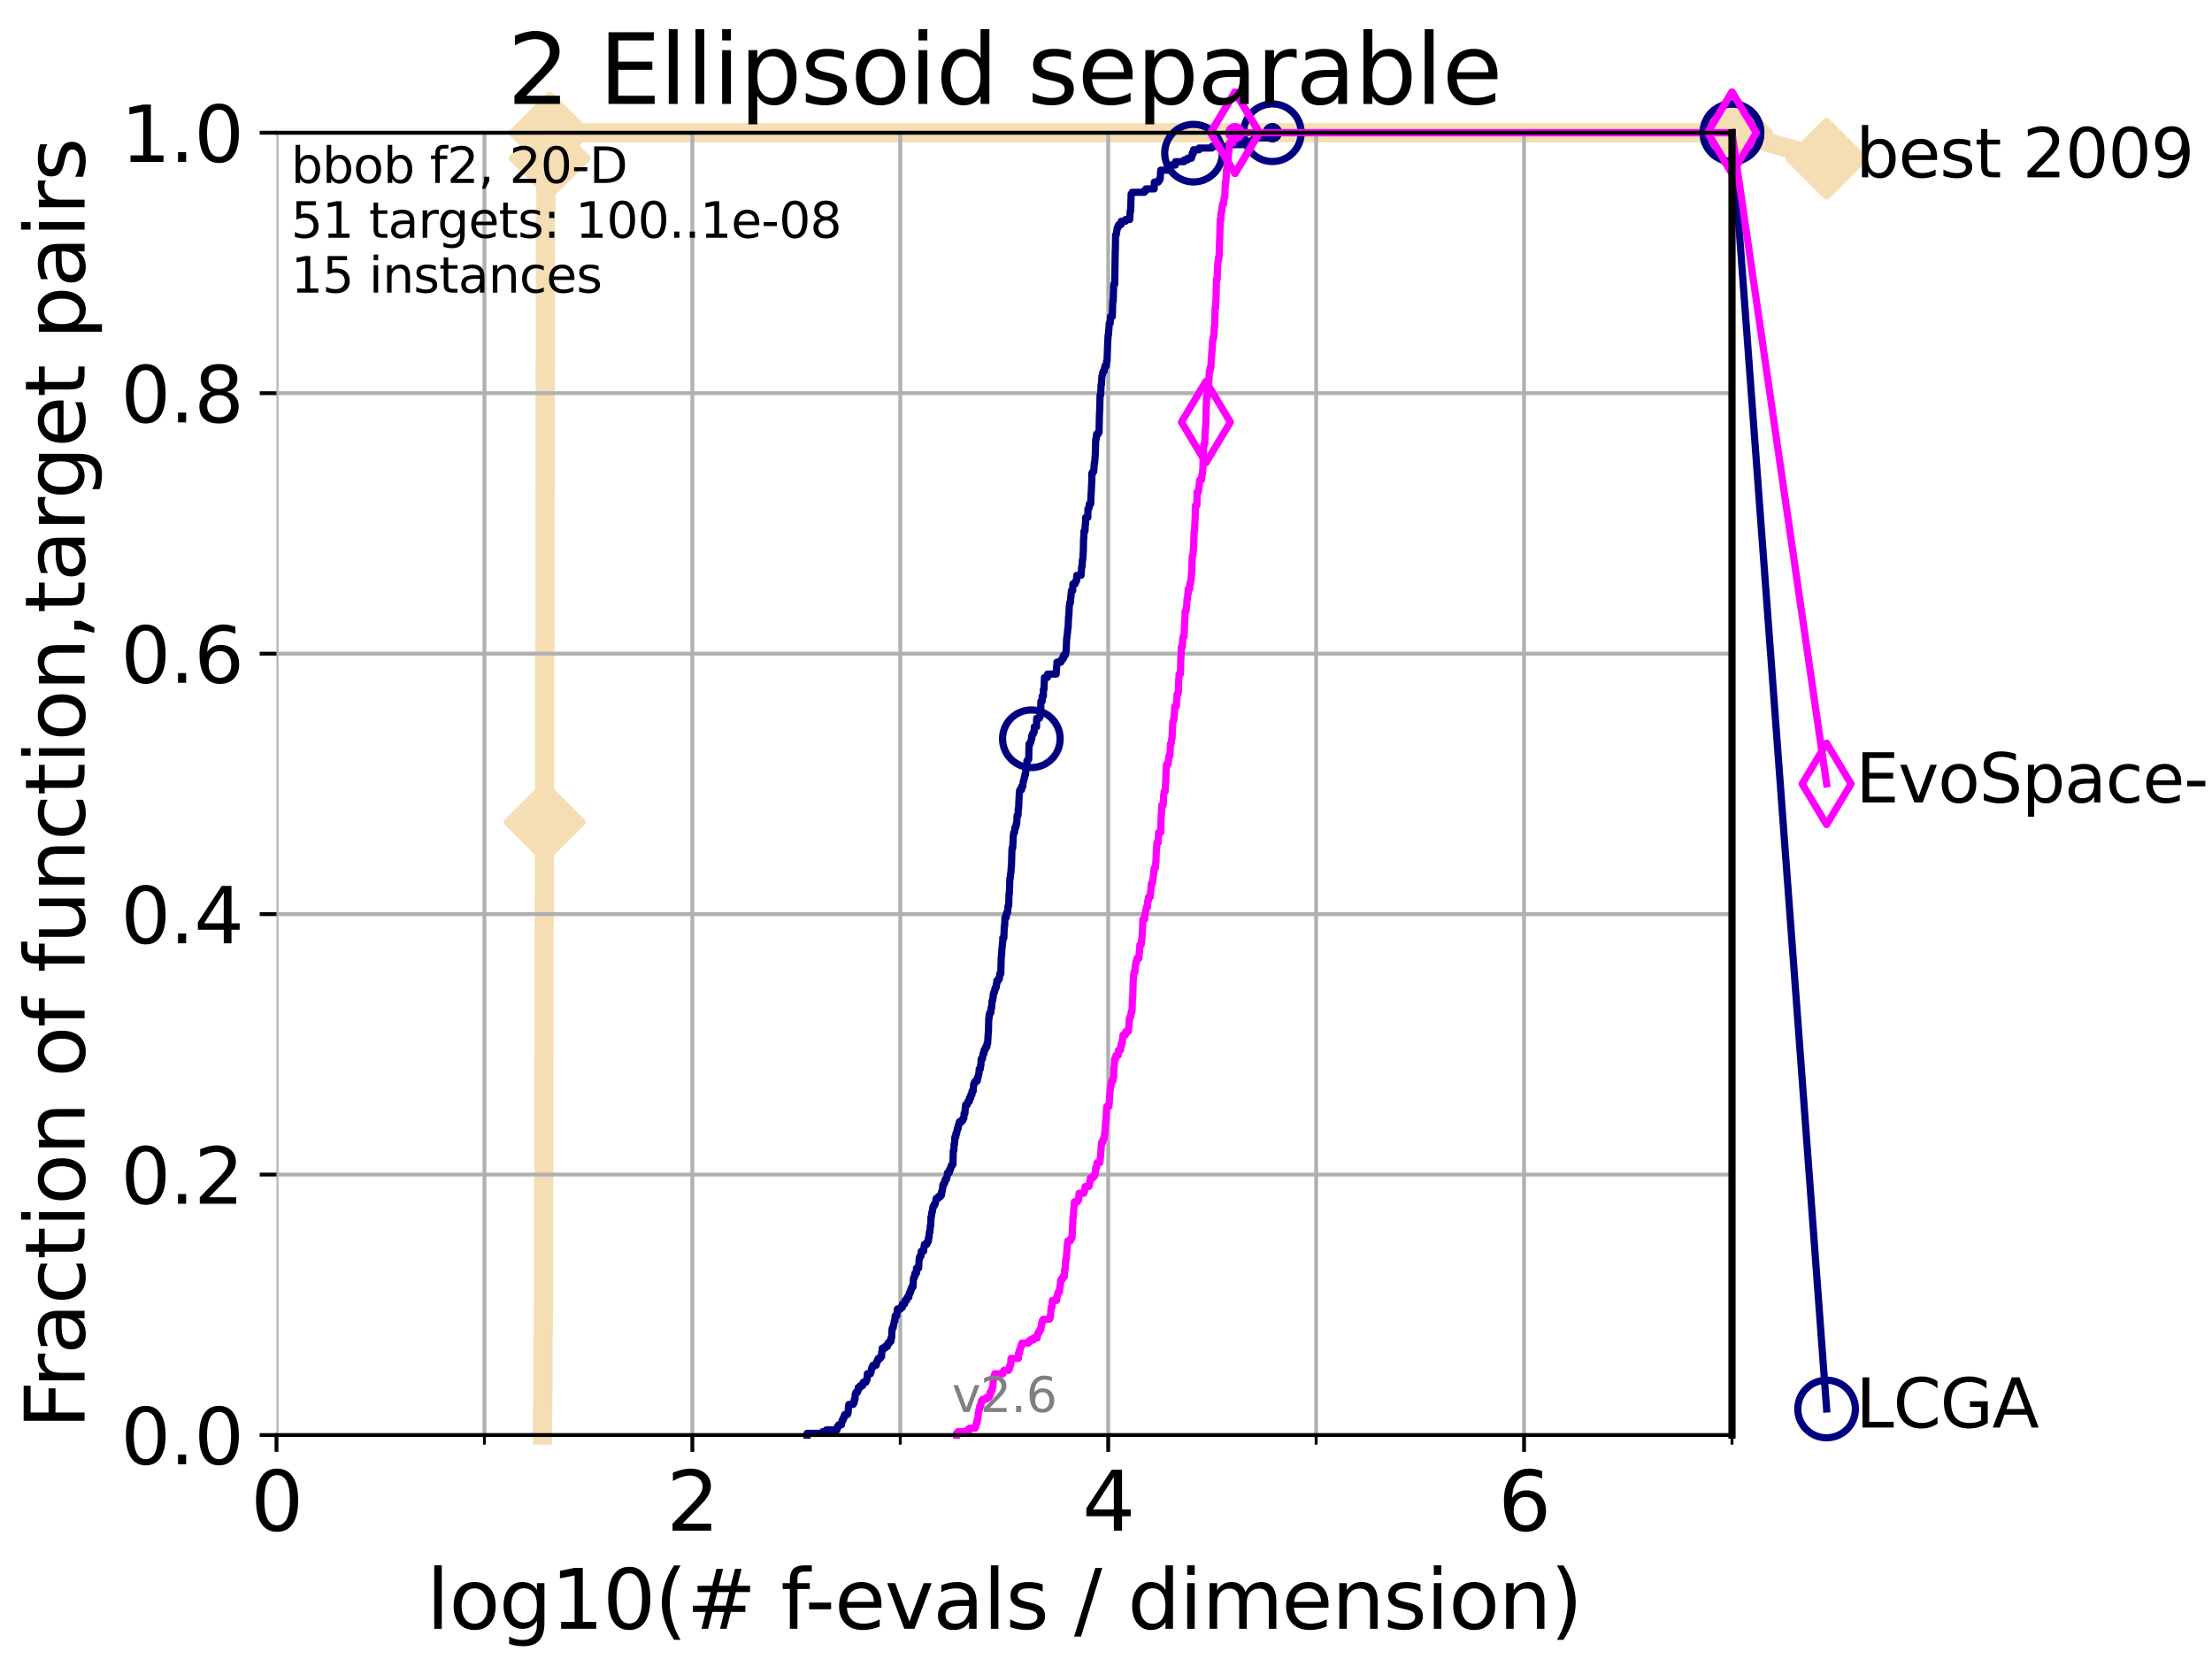 <?xml version="1.0" encoding="utf-8" standalone="no"?>
<!DOCTYPE svg PUBLIC "-//W3C//DTD SVG 1.1//EN"
  "http://www.w3.org/Graphics/SVG/1.1/DTD/svg11.dtd">
<svg xmlns:xlink="http://www.w3.org/1999/xlink" width="460.8pt" height="345.6pt" viewBox="0 0 460.8 345.6" xmlns="http://www.w3.org/2000/svg" version="1.1">
 <defs>
  <style type="text/css">*{stroke-linejoin: round; stroke-linecap: butt}</style>
 </defs>
 <g id="figure_1">
  <g id="patch_1">
   <path d="M 0 345.6 
L 460.8 345.6 
L 460.8 0 
L 0 0 
z
" style="fill: #ffffff"/>
  </g>
  <g id="axes_1">
   <g id="patch_2">
    <path d="M 57.6 298.944 
L 360.806 298.944 
L 360.806 27.648 
L 57.6 27.648 
z
" style="fill: #ffffff"/>
   </g>
   <g id="line2d_1">
    <path d="M 112.989 298.944 
L 112.989 293.624 
L 113.088 293.624 
L 113.088 288.305 
L 113.137 288.305 
L 113.137 277.666 
L 113.186 277.666 
L 113.186 272.346 
L 113.235 272.346 
L 113.235 245.749 
L 113.284 245.749 
L 113.284 219.151 
L 113.333 219.151 
L 113.333 192.553 
L 113.381 192.553 
L 113.381 187.234 
L 113.43 187.234 
L 113.43 171.275 
L 113.478 171.275 
L 113.478 134.039 
L 113.526 134.039 
L 113.526 102.121 
L 113.574 102.121 
L 113.574 75.524 
L 113.622 75.524 
L 113.622 43.607 
L 113.718 43.607 
L 113.718 38.287 
L 114.142 38.287 
L 114.142 32.968 
L 114.51 32.968 
L 114.51 27.648 
L 360.806 27.648 
" style="fill: none; stroke: #f5deb3; stroke-width: 4; stroke-linecap: square"/>
   </g>
   <g id="line2d_2">
    <defs>
     <path id="m000f28dfa9" d="M 0 7.778 
L 7.778 0 
L 0 -7.778 
L -7.778 0 
z
" style="stroke: #f5deb3; stroke-width: 1.5; stroke-linejoin: miter"/>
    </defs>
    <g>
     <use xlink:href="#m000f28dfa9" x="113.478" y="171.275" style="fill: #f5deb3; stroke: #f5deb3; stroke-width: 1.5; stroke-linejoin: miter"/>
     <use xlink:href="#m000f28dfa9" x="114.51" y="32.968" style="fill: #f5deb3; stroke: #f5deb3; stroke-width: 1.5; stroke-linejoin: miter"/>
     <use xlink:href="#m000f28dfa9" x="114.51" y="27.648" style="fill: #f5deb3; stroke: #f5deb3; stroke-width: 1.5; stroke-linejoin: miter"/>
     <use xlink:href="#m000f28dfa9" x="114.51" y="27.648" style="fill: #f5deb3; stroke: #f5deb3; stroke-width: 1.5; stroke-linejoin: miter"/>
     <use xlink:href="#m000f28dfa9" x="360.806" y="27.648" style="fill: #f5deb3; stroke: #f5deb3; stroke-width: 1.5; stroke-linejoin: miter"/>
    </g>
   </g>
   <g id="line2d_3">
    <path style="fill: none; stroke: #f5deb3; stroke-width: 4; stroke-linecap: square"/>
    <g/>
   </g>
   <g id="line2d_4">
    <path d="M 360.806 27.648 
L 380.515 33.074 
" style="fill: none; stroke: #f5deb3; stroke-width: 4; stroke-linecap: square"/>
    <g>
     <use xlink:href="#m000f28dfa9" x="360.806" y="27.648" style="fill: #f5deb3; stroke: #f5deb3; stroke-width: 1.5; stroke-linejoin: miter"/>
     <use xlink:href="#m000f28dfa9" x="380.515" y="33.074" style="fill: #f5deb3; stroke: #f5deb3; stroke-width: 1.5; stroke-linejoin: miter"/>
    </g>
   </g>
   <g id="matplotlib.axis_1">
    <g id="xtick_1">
     <g id="line2d_5">
      <path d="M 57.6 298.944 
L 57.6 27.648 
" clip-path="url(#p26388cd145)" style="fill: none; stroke: #b0b0b0; stroke-width: 0.8; stroke-linecap: square"/>
     </g>
     <g id="line2d_6">
      <defs>
       <path id="ma8a1da85a6" d="M 0 0 
L 0 3.5 
" style="stroke: #000000; stroke-width: 0.8"/>
      </defs>
      <g>
       <use xlink:href="#ma8a1da85a6" x="57.6" y="298.944" style="stroke: #000000; stroke-width: 0.8"/>
      </g>
     </g>
     <g id="text_1">
      <!-- 0 -->
      <g transform="translate(52.192 318.861)scale(0.17 -0.17)">
       <defs>
        <path id="DejaVuSans-30" d="M 2034 4250 
Q 1547 4250 1301 3770 
Q 1056 3291 1056 2328 
Q 1056 1369 1301 889 
Q 1547 409 2034 409 
Q 2525 409 2770 889 
Q 3016 1369 3016 2328 
Q 3016 3291 2770 3770 
Q 2525 4250 2034 4250 
z
M 2034 4750 
Q 2819 4750 3233 4129 
Q 3647 3509 3647 2328 
Q 3647 1150 3233 529 
Q 2819 -91 2034 -91 
Q 1250 -91 836 529 
Q 422 1150 422 2328 
Q 422 3509 836 4129 
Q 1250 4750 2034 4750 
z
" transform="scale(0.016)"/>
       </defs>
       <use xlink:href="#DejaVuSans-30"/>
      </g>
     </g>
    </g>
    <g id="xtick_2">
     <g id="line2d_7">
      <path d="M 144.23 298.944 
L 144.23 27.648 
" clip-path="url(#p26388cd145)" style="fill: none; stroke: #b0b0b0; stroke-width: 0.8; stroke-linecap: square"/>
     </g>
     <g id="line2d_8">
      <g>
       <use xlink:href="#ma8a1da85a6" x="144.23" y="298.944" style="stroke: #000000; stroke-width: 0.8"/>
      </g>
     </g>
     <g id="text_2">
      <!-- 2 -->
      <g transform="translate(138.822 318.861)scale(0.17 -0.17)">
       <defs>
        <path id="DejaVuSans-32" d="M 1228 531 
L 3431 531 
L 3431 0 
L 469 0 
L 469 531 
Q 828 903 1448 1529 
Q 2069 2156 2228 2338 
Q 2531 2678 2651 2914 
Q 2772 3150 2772 3378 
Q 2772 3750 2511 3984 
Q 2250 4219 1831 4219 
Q 1534 4219 1204 4116 
Q 875 4013 500 3803 
L 500 4441 
Q 881 4594 1212 4672 
Q 1544 4750 1819 4750 
Q 2544 4750 2975 4387 
Q 3406 4025 3406 3419 
Q 3406 3131 3298 2873 
Q 3191 2616 2906 2266 
Q 2828 2175 2409 1742 
Q 1991 1309 1228 531 
z
" transform="scale(0.016)"/>
       </defs>
       <use xlink:href="#DejaVuSans-32"/>
      </g>
     </g>
    </g>
    <g id="xtick_3">
     <g id="line2d_9">
      <path d="M 230.861 298.944 
L 230.861 27.648 
" clip-path="url(#p26388cd145)" style="fill: none; stroke: #b0b0b0; stroke-width: 0.8; stroke-linecap: square"/>
     </g>
     <g id="line2d_10">
      <g>
       <use xlink:href="#ma8a1da85a6" x="230.861" y="298.944" style="stroke: #000000; stroke-width: 0.8"/>
      </g>
     </g>
     <g id="text_3">
      <!-- 4 -->
      <g transform="translate(225.453 318.861)scale(0.17 -0.17)">
       <defs>
        <path id="DejaVuSans-34" d="M 2419 4116 
L 825 1625 
L 2419 1625 
L 2419 4116 
z
M 2253 4666 
L 3047 4666 
L 3047 1625 
L 3713 1625 
L 3713 1100 
L 3047 1100 
L 3047 0 
L 2419 0 
L 2419 1100 
L 313 1100 
L 313 1709 
L 2253 4666 
z
" transform="scale(0.016)"/>
       </defs>
       <use xlink:href="#DejaVuSans-34"/>
      </g>
     </g>
    </g>
    <g id="xtick_4">
     <g id="line2d_11">
      <path d="M 317.491 298.944 
L 317.491 27.648 
" clip-path="url(#p26388cd145)" style="fill: none; stroke: #b0b0b0; stroke-width: 0.8; stroke-linecap: square"/>
     </g>
     <g id="line2d_12">
      <g>
       <use xlink:href="#ma8a1da85a6" x="317.491" y="298.944" style="stroke: #000000; stroke-width: 0.8"/>
      </g>
     </g>
     <g id="text_4">
      <!-- 6 -->
      <g transform="translate(312.083 318.861)scale(0.17 -0.17)">
       <defs>
        <path id="DejaVuSans-36" d="M 2113 2584 
Q 1688 2584 1439 2293 
Q 1191 2003 1191 1497 
Q 1191 994 1439 701 
Q 1688 409 2113 409 
Q 2538 409 2786 701 
Q 3034 994 3034 1497 
Q 3034 2003 2786 2293 
Q 2538 2584 2113 2584 
z
M 3366 4563 
L 3366 3988 
Q 3128 4100 2886 4159 
Q 2644 4219 2406 4219 
Q 1781 4219 1451 3797 
Q 1122 3375 1075 2522 
Q 1259 2794 1537 2939 
Q 1816 3084 2150 3084 
Q 2853 3084 3261 2657 
Q 3669 2231 3669 1497 
Q 3669 778 3244 343 
Q 2819 -91 2113 -91 
Q 1303 -91 875 529 
Q 447 1150 447 2328 
Q 447 3434 972 4092 
Q 1497 4750 2381 4750 
Q 2619 4750 2861 4703 
Q 3103 4656 3366 4563 
z
" transform="scale(0.016)"/>
       </defs>
       <use xlink:href="#DejaVuSans-36"/>
      </g>
     </g>
    </g>
    <g id="xtick_5">
     <g id="line2d_13">
      <path d="M 100.915 298.944 
L 100.915 27.648 
" clip-path="url(#p26388cd145)" style="fill: none; stroke: #b0b0b0; stroke-width: 0.8; stroke-linecap: square"/>
     </g>
     <g id="line2d_14">
      <defs>
       <path id="mb2c661568d" d="M 0 0 
L 0 2 
" style="stroke: #000000; stroke-width: 0.6"/>
      </defs>
      <g>
       <use xlink:href="#mb2c661568d" x="100.915" y="298.944" style="stroke: #000000; stroke-width: 0.6"/>
      </g>
     </g>
    </g>
    <g id="xtick_6">
     <g id="line2d_15">
      <path d="M 187.546 298.944 
L 187.546 27.648 
" clip-path="url(#p26388cd145)" style="fill: none; stroke: #b0b0b0; stroke-width: 0.8; stroke-linecap: square"/>
     </g>
     <g id="line2d_16">
      <g>
       <use xlink:href="#mb2c661568d" x="187.546" y="298.944" style="stroke: #000000; stroke-width: 0.6"/>
      </g>
     </g>
    </g>
    <g id="xtick_7">
     <g id="line2d_17">
      <path d="M 274.176 298.944 
L 274.176 27.648 
" clip-path="url(#p26388cd145)" style="fill: none; stroke: #b0b0b0; stroke-width: 0.8; stroke-linecap: square"/>
     </g>
     <g id="line2d_18">
      <g>
       <use xlink:href="#mb2c661568d" x="274.176" y="298.944" style="stroke: #000000; stroke-width: 0.6"/>
      </g>
     </g>
    </g>
    <g id="xtick_8">
     <g id="line2d_19">
      <path d="M 360.806 298.944 
L 360.806 27.648 
" clip-path="url(#p26388cd145)" style="fill: none; stroke: #b0b0b0; stroke-width: 0.8; stroke-linecap: square"/>
     </g>
     <g id="line2d_20">
      <g>
       <use xlink:href="#mb2c661568d" x="360.806" y="298.944" style="stroke: #000000; stroke-width: 0.6"/>
      </g>
     </g>
    </g>
    <g id="text_5">
     <!-- log10(# f-evals / dimension) -->
     <g transform="translate(88.823 339.314)scale(0.17 -0.17)">
      <defs>
       <path id="DejaVuSans-6c" d="M 603 4863 
L 1178 4863 
L 1178 0 
L 603 0 
L 603 4863 
z
" transform="scale(0.016)"/>
       <path id="DejaVuSans-6f" d="M 1959 3097 
Q 1497 3097 1228 2736 
Q 959 2375 959 1747 
Q 959 1119 1226 758 
Q 1494 397 1959 397 
Q 2419 397 2687 759 
Q 2956 1122 2956 1747 
Q 2956 2369 2687 2733 
Q 2419 3097 1959 3097 
z
M 1959 3584 
Q 2709 3584 3137 3096 
Q 3566 2609 3566 1747 
Q 3566 888 3137 398 
Q 2709 -91 1959 -91 
Q 1206 -91 779 398 
Q 353 888 353 1747 
Q 353 2609 779 3096 
Q 1206 3584 1959 3584 
z
" transform="scale(0.016)"/>
       <path id="DejaVuSans-67" d="M 2906 1791 
Q 2906 2416 2648 2759 
Q 2391 3103 1925 3103 
Q 1463 3103 1205 2759 
Q 947 2416 947 1791 
Q 947 1169 1205 825 
Q 1463 481 1925 481 
Q 2391 481 2648 825 
Q 2906 1169 2906 1791 
z
M 3481 434 
Q 3481 -459 3084 -895 
Q 2688 -1331 1869 -1331 
Q 1566 -1331 1297 -1286 
Q 1028 -1241 775 -1147 
L 775 -588 
Q 1028 -725 1275 -790 
Q 1522 -856 1778 -856 
Q 2344 -856 2625 -561 
Q 2906 -266 2906 331 
L 2906 616 
Q 2728 306 2450 153 
Q 2172 0 1784 0 
Q 1141 0 747 490 
Q 353 981 353 1791 
Q 353 2603 747 3093 
Q 1141 3584 1784 3584 
Q 2172 3584 2450 3431 
Q 2728 3278 2906 2969 
L 2906 3500 
L 3481 3500 
L 3481 434 
z
" transform="scale(0.016)"/>
       <path id="DejaVuSans-31" d="M 794 531 
L 1825 531 
L 1825 4091 
L 703 3866 
L 703 4441 
L 1819 4666 
L 2450 4666 
L 2450 531 
L 3481 531 
L 3481 0 
L 794 0 
L 794 531 
z
" transform="scale(0.016)"/>
       <path id="DejaVuSans-28" d="M 1984 4856 
Q 1566 4138 1362 3434 
Q 1159 2731 1159 2009 
Q 1159 1288 1364 580 
Q 1569 -128 1984 -844 
L 1484 -844 
Q 1016 -109 783 600 
Q 550 1309 550 2009 
Q 550 2706 781 3412 
Q 1013 4119 1484 4856 
L 1984 4856 
z
" transform="scale(0.016)"/>
       <path id="DejaVuSans-23" d="M 3272 2816 
L 2363 2816 
L 2100 1772 
L 3016 1772 
L 3272 2816 
z
M 2803 4594 
L 2478 3297 
L 3391 3297 
L 3719 4594 
L 4219 4594 
L 3897 3297 
L 4872 3297 
L 4872 2816 
L 3775 2816 
L 3519 1772 
L 4513 1772 
L 4513 1294 
L 3397 1294 
L 3072 0 
L 2572 0 
L 2894 1294 
L 1978 1294 
L 1656 0 
L 1153 0 
L 1478 1294 
L 494 1294 
L 494 1772 
L 1594 1772 
L 1856 2816 
L 850 2816 
L 850 3297 
L 1978 3297 
L 2297 4594 
L 2803 4594 
z
" transform="scale(0.016)"/>
       <path id="DejaVuSans-20" transform="scale(0.016)"/>
       <path id="DejaVuSans-66" d="M 2375 4863 
L 2375 4384 
L 1825 4384 
Q 1516 4384 1395 4259 
Q 1275 4134 1275 3809 
L 1275 3500 
L 2222 3500 
L 2222 3053 
L 1275 3053 
L 1275 0 
L 697 0 
L 697 3053 
L 147 3053 
L 147 3500 
L 697 3500 
L 697 3744 
Q 697 4328 969 4595 
Q 1241 4863 1831 4863 
L 2375 4863 
z
" transform="scale(0.016)"/>
       <path id="DejaVuSans-2d" d="M 313 2009 
L 1997 2009 
L 1997 1497 
L 313 1497 
L 313 2009 
z
" transform="scale(0.016)"/>
       <path id="DejaVuSans-65" d="M 3597 1894 
L 3597 1613 
L 953 1613 
Q 991 1019 1311 708 
Q 1631 397 2203 397 
Q 2534 397 2845 478 
Q 3156 559 3463 722 
L 3463 178 
Q 3153 47 2828 -22 
Q 2503 -91 2169 -91 
Q 1331 -91 842 396 
Q 353 884 353 1716 
Q 353 2575 817 3079 
Q 1281 3584 2069 3584 
Q 2775 3584 3186 3129 
Q 3597 2675 3597 1894 
z
M 3022 2063 
Q 3016 2534 2758 2815 
Q 2500 3097 2075 3097 
Q 1594 3097 1305 2825 
Q 1016 2553 972 2059 
L 3022 2063 
z
" transform="scale(0.016)"/>
       <path id="DejaVuSans-76" d="M 191 3500 
L 800 3500 
L 1894 563 
L 2988 3500 
L 3597 3500 
L 2284 0 
L 1503 0 
L 191 3500 
z
" transform="scale(0.016)"/>
       <path id="DejaVuSans-61" d="M 2194 1759 
Q 1497 1759 1228 1600 
Q 959 1441 959 1056 
Q 959 750 1161 570 
Q 1363 391 1709 391 
Q 2188 391 2477 730 
Q 2766 1069 2766 1631 
L 2766 1759 
L 2194 1759 
z
M 3341 1997 
L 3341 0 
L 2766 0 
L 2766 531 
Q 2569 213 2275 61 
Q 1981 -91 1556 -91 
Q 1019 -91 701 211 
Q 384 513 384 1019 
Q 384 1609 779 1909 
Q 1175 2209 1959 2209 
L 2766 2209 
L 2766 2266 
Q 2766 2663 2505 2880 
Q 2244 3097 1772 3097 
Q 1472 3097 1187 3025 
Q 903 2953 641 2809 
L 641 3341 
Q 956 3463 1253 3523 
Q 1550 3584 1831 3584 
Q 2591 3584 2966 3190 
Q 3341 2797 3341 1997 
z
" transform="scale(0.016)"/>
       <path id="DejaVuSans-73" d="M 2834 3397 
L 2834 2853 
Q 2591 2978 2328 3040 
Q 2066 3103 1784 3103 
Q 1356 3103 1142 2972 
Q 928 2841 928 2578 
Q 928 2378 1081 2264 
Q 1234 2150 1697 2047 
L 1894 2003 
Q 2506 1872 2764 1633 
Q 3022 1394 3022 966 
Q 3022 478 2636 193 
Q 2250 -91 1575 -91 
Q 1294 -91 989 -36 
Q 684 19 347 128 
L 347 722 
Q 666 556 975 473 
Q 1284 391 1588 391 
Q 1994 391 2212 530 
Q 2431 669 2431 922 
Q 2431 1156 2273 1281 
Q 2116 1406 1581 1522 
L 1381 1569 
Q 847 1681 609 1914 
Q 372 2147 372 2553 
Q 372 3047 722 3315 
Q 1072 3584 1716 3584 
Q 2034 3584 2315 3537 
Q 2597 3491 2834 3397 
z
" transform="scale(0.016)"/>
       <path id="DejaVuSans-2f" d="M 1625 4666 
L 2156 4666 
L 531 -594 
L 0 -594 
L 1625 4666 
z
" transform="scale(0.016)"/>
       <path id="DejaVuSans-64" d="M 2906 2969 
L 2906 4863 
L 3481 4863 
L 3481 0 
L 2906 0 
L 2906 525 
Q 2725 213 2448 61 
Q 2172 -91 1784 -91 
Q 1150 -91 751 415 
Q 353 922 353 1747 
Q 353 2572 751 3078 
Q 1150 3584 1784 3584 
Q 2172 3584 2448 3432 
Q 2725 3281 2906 2969 
z
M 947 1747 
Q 947 1113 1208 752 
Q 1469 391 1925 391 
Q 2381 391 2643 752 
Q 2906 1113 2906 1747 
Q 2906 2381 2643 2742 
Q 2381 3103 1925 3103 
Q 1469 3103 1208 2742 
Q 947 2381 947 1747 
z
" transform="scale(0.016)"/>
       <path id="DejaVuSans-69" d="M 603 3500 
L 1178 3500 
L 1178 0 
L 603 0 
L 603 3500 
z
M 603 4863 
L 1178 4863 
L 1178 4134 
L 603 4134 
L 603 4863 
z
" transform="scale(0.016)"/>
       <path id="DejaVuSans-6d" d="M 3328 2828 
Q 3544 3216 3844 3400 
Q 4144 3584 4550 3584 
Q 5097 3584 5394 3201 
Q 5691 2819 5691 2113 
L 5691 0 
L 5113 0 
L 5113 2094 
Q 5113 2597 4934 2840 
Q 4756 3084 4391 3084 
Q 3944 3084 3684 2787 
Q 3425 2491 3425 1978 
L 3425 0 
L 2847 0 
L 2847 2094 
Q 2847 2600 2669 2842 
Q 2491 3084 2119 3084 
Q 1678 3084 1418 2786 
Q 1159 2488 1159 1978 
L 1159 0 
L 581 0 
L 581 3500 
L 1159 3500 
L 1159 2956 
Q 1356 3278 1631 3431 
Q 1906 3584 2284 3584 
Q 2666 3584 2933 3390 
Q 3200 3197 3328 2828 
z
" transform="scale(0.016)"/>
       <path id="DejaVuSans-6e" d="M 3513 2113 
L 3513 0 
L 2938 0 
L 2938 2094 
Q 2938 2591 2744 2837 
Q 2550 3084 2163 3084 
Q 1697 3084 1428 2787 
Q 1159 2491 1159 1978 
L 1159 0 
L 581 0 
L 581 3500 
L 1159 3500 
L 1159 2956 
Q 1366 3272 1645 3428 
Q 1925 3584 2291 3584 
Q 2894 3584 3203 3211 
Q 3513 2838 3513 2113 
z
" transform="scale(0.016)"/>
       <path id="DejaVuSans-29" d="M 513 4856 
L 1013 4856 
Q 1481 4119 1714 3412 
Q 1947 2706 1947 2009 
Q 1947 1309 1714 600 
Q 1481 -109 1013 -844 
L 513 -844 
Q 928 -128 1133 580 
Q 1338 1288 1338 2009 
Q 1338 2731 1133 3434 
Q 928 4138 513 4856 
z
" transform="scale(0.016)"/>
      </defs>
      <use xlink:href="#DejaVuSans-6c"/>
      <use xlink:href="#DejaVuSans-6f" x="27.783"/>
      <use xlink:href="#DejaVuSans-67" x="88.965"/>
      <use xlink:href="#DejaVuSans-31" x="152.441"/>
      <use xlink:href="#DejaVuSans-30" x="216.064"/>
      <use xlink:href="#DejaVuSans-28" x="279.688"/>
      <use xlink:href="#DejaVuSans-23" x="318.701"/>
      <use xlink:href="#DejaVuSans-20" x="402.49"/>
      <use xlink:href="#DejaVuSans-66" x="434.277"/>
      <use xlink:href="#DejaVuSans-2d" x="463.982"/>
      <use xlink:href="#DejaVuSans-65" x="500.066"/>
      <use xlink:href="#DejaVuSans-76" x="561.59"/>
      <use xlink:href="#DejaVuSans-61" x="620.77"/>
      <use xlink:href="#DejaVuSans-6c" x="682.049"/>
      <use xlink:href="#DejaVuSans-73" x="709.832"/>
      <use xlink:href="#DejaVuSans-20" x="761.932"/>
      <use xlink:href="#DejaVuSans-2f" x="793.719"/>
      <use xlink:href="#DejaVuSans-20" x="827.41"/>
      <use xlink:href="#DejaVuSans-64" x="859.197"/>
      <use xlink:href="#DejaVuSans-69" x="922.674"/>
      <use xlink:href="#DejaVuSans-6d" x="950.457"/>
      <use xlink:href="#DejaVuSans-65" x="1047.869"/>
      <use xlink:href="#DejaVuSans-6e" x="1109.393"/>
      <use xlink:href="#DejaVuSans-73" x="1172.771"/>
      <use xlink:href="#DejaVuSans-69" x="1224.871"/>
      <use xlink:href="#DejaVuSans-6f" x="1252.654"/>
      <use xlink:href="#DejaVuSans-6e" x="1313.836"/>
      <use xlink:href="#DejaVuSans-29" x="1377.215"/>
     </g>
    </g>
   </g>
   <g id="matplotlib.axis_2">
    <g id="ytick_1">
     <g id="line2d_21">
      <path d="M 57.6 298.944 
L 360.806 298.944 
" clip-path="url(#p26388cd145)" style="fill: none; stroke: #b0b0b0; stroke-width: 0.8; stroke-linecap: square"/>
     </g>
     <g id="line2d_22">
      <defs>
       <path id="me2d25797d8" d="M 0 0 
L -3.5 0 
" style="stroke: #000000; stroke-width: 0.8"/>
      </defs>
      <g>
       <use xlink:href="#me2d25797d8" x="57.6" y="298.944" style="stroke: #000000; stroke-width: 0.8"/>
      </g>
     </g>
     <g id="text_6">
      <!-- 0.0 -->
      <g transform="translate(25.155 305.023)scale(0.16 -0.16)">
       <defs>
        <path id="DejaVuSans-2e" d="M 684 794 
L 1344 794 
L 1344 0 
L 684 0 
L 684 794 
z
" transform="scale(0.016)"/>
       </defs>
       <use xlink:href="#DejaVuSans-30"/>
       <use xlink:href="#DejaVuSans-2e" x="63.623"/>
       <use xlink:href="#DejaVuSans-30" x="95.41"/>
      </g>
     </g>
    </g>
    <g id="ytick_2">
     <g id="line2d_23">
      <path d="M 57.6 244.685 
L 360.806 244.685 
" clip-path="url(#p26388cd145)" style="fill: none; stroke: #b0b0b0; stroke-width: 0.8; stroke-linecap: square"/>
     </g>
     <g id="line2d_24">
      <g>
       <use xlink:href="#me2d25797d8" x="57.6" y="244.685" style="stroke: #000000; stroke-width: 0.8"/>
      </g>
     </g>
     <g id="text_7">
      <!-- 0.2 -->
      <g transform="translate(25.155 250.764)scale(0.16 -0.16)">
       <use xlink:href="#DejaVuSans-30"/>
       <use xlink:href="#DejaVuSans-2e" x="63.623"/>
       <use xlink:href="#DejaVuSans-32" x="95.41"/>
      </g>
     </g>
    </g>
    <g id="ytick_3">
     <g id="line2d_25">
      <path d="M 57.6 190.426 
L 360.806 190.426 
" clip-path="url(#p26388cd145)" style="fill: none; stroke: #b0b0b0; stroke-width: 0.8; stroke-linecap: square"/>
     </g>
     <g id="line2d_26">
      <g>
       <use xlink:href="#me2d25797d8" x="57.6" y="190.426" style="stroke: #000000; stroke-width: 0.8"/>
      </g>
     </g>
     <g id="text_8">
      <!-- 0.4 -->
      <g transform="translate(25.155 196.504)scale(0.16 -0.16)">
       <use xlink:href="#DejaVuSans-30"/>
       <use xlink:href="#DejaVuSans-2e" x="63.623"/>
       <use xlink:href="#DejaVuSans-34" x="95.41"/>
      </g>
     </g>
    </g>
    <g id="ytick_4">
     <g id="line2d_27">
      <path d="M 57.6 136.166 
L 360.806 136.166 
" clip-path="url(#p26388cd145)" style="fill: none; stroke: #b0b0b0; stroke-width: 0.8; stroke-linecap: square"/>
     </g>
     <g id="line2d_28">
      <g>
       <use xlink:href="#me2d25797d8" x="57.6" y="136.166" style="stroke: #000000; stroke-width: 0.8"/>
      </g>
     </g>
     <g id="text_9">
      <!-- 0.6 -->
      <g transform="translate(25.155 142.245)scale(0.16 -0.16)">
       <use xlink:href="#DejaVuSans-30"/>
       <use xlink:href="#DejaVuSans-2e" x="63.623"/>
       <use xlink:href="#DejaVuSans-36" x="95.41"/>
      </g>
     </g>
    </g>
    <g id="ytick_5">
     <g id="line2d_29">
      <path d="M 57.6 81.907 
L 360.806 81.907 
" clip-path="url(#p26388cd145)" style="fill: none; stroke: #b0b0b0; stroke-width: 0.8; stroke-linecap: square"/>
     </g>
     <g id="line2d_30">
      <g>
       <use xlink:href="#me2d25797d8" x="57.6" y="81.907" style="stroke: #000000; stroke-width: 0.8"/>
      </g>
     </g>
     <g id="text_10">
      <!-- 0.8 -->
      <g transform="translate(25.155 87.986)scale(0.16 -0.16)">
       <defs>
        <path id="DejaVuSans-38" d="M 2034 2216 
Q 1584 2216 1326 1975 
Q 1069 1734 1069 1313 
Q 1069 891 1326 650 
Q 1584 409 2034 409 
Q 2484 409 2743 651 
Q 3003 894 3003 1313 
Q 3003 1734 2745 1975 
Q 2488 2216 2034 2216 
z
M 1403 2484 
Q 997 2584 770 2862 
Q 544 3141 544 3541 
Q 544 4100 942 4425 
Q 1341 4750 2034 4750 
Q 2731 4750 3128 4425 
Q 3525 4100 3525 3541 
Q 3525 3141 3298 2862 
Q 3072 2584 2669 2484 
Q 3125 2378 3379 2068 
Q 3634 1759 3634 1313 
Q 3634 634 3220 271 
Q 2806 -91 2034 -91 
Q 1263 -91 848 271 
Q 434 634 434 1313 
Q 434 1759 690 2068 
Q 947 2378 1403 2484 
z
M 1172 3481 
Q 1172 3119 1398 2916 
Q 1625 2713 2034 2713 
Q 2441 2713 2670 2916 
Q 2900 3119 2900 3481 
Q 2900 3844 2670 4047 
Q 2441 4250 2034 4250 
Q 1625 4250 1398 4047 
Q 1172 3844 1172 3481 
z
" transform="scale(0.016)"/>
       </defs>
       <use xlink:href="#DejaVuSans-30"/>
       <use xlink:href="#DejaVuSans-2e" x="63.623"/>
       <use xlink:href="#DejaVuSans-38" x="95.41"/>
      </g>
     </g>
    </g>
    <g id="ytick_6">
     <g id="line2d_31">
      <path d="M 57.6 27.648 
L 360.806 27.648 
" clip-path="url(#p26388cd145)" style="fill: none; stroke: #b0b0b0; stroke-width: 0.8; stroke-linecap: square"/>
     </g>
     <g id="line2d_32">
      <g>
       <use xlink:href="#me2d25797d8" x="57.6" y="27.648" style="stroke: #000000; stroke-width: 0.8"/>
      </g>
     </g>
     <g id="text_11">
      <!-- 1.0 -->
      <g transform="translate(25.155 33.727)scale(0.16 -0.16)">
       <use xlink:href="#DejaVuSans-31"/>
       <use xlink:href="#DejaVuSans-2e" x="63.623"/>
       <use xlink:href="#DejaVuSans-30" x="95.41"/>
      </g>
     </g>
    </g>
    <g id="text_12">
     <!-- Fraction of function,target pairs -->
     <g transform="translate(17.62 297.681)rotate(-90)scale(0.17 -0.17)">
      <defs>
       <path id="DejaVuSans-46" d="M 628 4666 
L 3309 4666 
L 3309 4134 
L 1259 4134 
L 1259 2759 
L 3109 2759 
L 3109 2228 
L 1259 2228 
L 1259 0 
L 628 0 
L 628 4666 
z
" transform="scale(0.016)"/>
       <path id="DejaVuSans-72" d="M 2631 2963 
Q 2534 3019 2420 3045 
Q 2306 3072 2169 3072 
Q 1681 3072 1420 2755 
Q 1159 2438 1159 1844 
L 1159 0 
L 581 0 
L 581 3500 
L 1159 3500 
L 1159 2956 
Q 1341 3275 1631 3429 
Q 1922 3584 2338 3584 
Q 2397 3584 2469 3576 
Q 2541 3569 2628 3553 
L 2631 2963 
z
" transform="scale(0.016)"/>
       <path id="DejaVuSans-63" d="M 3122 3366 
L 3122 2828 
Q 2878 2963 2633 3030 
Q 2388 3097 2138 3097 
Q 1578 3097 1268 2742 
Q 959 2388 959 1747 
Q 959 1106 1268 751 
Q 1578 397 2138 397 
Q 2388 397 2633 464 
Q 2878 531 3122 666 
L 3122 134 
Q 2881 22 2623 -34 
Q 2366 -91 2075 -91 
Q 1284 -91 818 406 
Q 353 903 353 1747 
Q 353 2603 823 3093 
Q 1294 3584 2113 3584 
Q 2378 3584 2631 3529 
Q 2884 3475 3122 3366 
z
" transform="scale(0.016)"/>
       <path id="DejaVuSans-74" d="M 1172 4494 
L 1172 3500 
L 2356 3500 
L 2356 3053 
L 1172 3053 
L 1172 1153 
Q 1172 725 1289 603 
Q 1406 481 1766 481 
L 2356 481 
L 2356 0 
L 1766 0 
Q 1100 0 847 248 
Q 594 497 594 1153 
L 594 3053 
L 172 3053 
L 172 3500 
L 594 3500 
L 594 4494 
L 1172 4494 
z
" transform="scale(0.016)"/>
       <path id="DejaVuSans-75" d="M 544 1381 
L 544 3500 
L 1119 3500 
L 1119 1403 
Q 1119 906 1312 657 
Q 1506 409 1894 409 
Q 2359 409 2629 706 
Q 2900 1003 2900 1516 
L 2900 3500 
L 3475 3500 
L 3475 0 
L 2900 0 
L 2900 538 
Q 2691 219 2414 64 
Q 2138 -91 1772 -91 
Q 1169 -91 856 284 
Q 544 659 544 1381 
z
M 1991 3584 
L 1991 3584 
z
" transform="scale(0.016)"/>
       <path id="DejaVuSans-2c" d="M 750 794 
L 1409 794 
L 1409 256 
L 897 -744 
L 494 -744 
L 750 256 
L 750 794 
z
" transform="scale(0.016)"/>
       <path id="DejaVuSans-70" d="M 1159 525 
L 1159 -1331 
L 581 -1331 
L 581 3500 
L 1159 3500 
L 1159 2969 
Q 1341 3281 1617 3432 
Q 1894 3584 2278 3584 
Q 2916 3584 3314 3078 
Q 3713 2572 3713 1747 
Q 3713 922 3314 415 
Q 2916 -91 2278 -91 
Q 1894 -91 1617 61 
Q 1341 213 1159 525 
z
M 3116 1747 
Q 3116 2381 2855 2742 
Q 2594 3103 2138 3103 
Q 1681 3103 1420 2742 
Q 1159 2381 1159 1747 
Q 1159 1113 1420 752 
Q 1681 391 2138 391 
Q 2594 391 2855 752 
Q 3116 1113 3116 1747 
z
" transform="scale(0.016)"/>
      </defs>
      <use xlink:href="#DejaVuSans-46"/>
      <use xlink:href="#DejaVuSans-72" x="50.27"/>
      <use xlink:href="#DejaVuSans-61" x="91.383"/>
      <use xlink:href="#DejaVuSans-63" x="152.662"/>
      <use xlink:href="#DejaVuSans-74" x="207.643"/>
      <use xlink:href="#DejaVuSans-69" x="246.852"/>
      <use xlink:href="#DejaVuSans-6f" x="274.635"/>
      <use xlink:href="#DejaVuSans-6e" x="335.816"/>
      <use xlink:href="#DejaVuSans-20" x="399.195"/>
      <use xlink:href="#DejaVuSans-6f" x="430.982"/>
      <use xlink:href="#DejaVuSans-66" x="492.164"/>
      <use xlink:href="#DejaVuSans-20" x="527.369"/>
      <use xlink:href="#DejaVuSans-66" x="559.156"/>
      <use xlink:href="#DejaVuSans-75" x="594.361"/>
      <use xlink:href="#DejaVuSans-6e" x="657.74"/>
      <use xlink:href="#DejaVuSans-63" x="721.119"/>
      <use xlink:href="#DejaVuSans-74" x="776.1"/>
      <use xlink:href="#DejaVuSans-69" x="815.309"/>
      <use xlink:href="#DejaVuSans-6f" x="843.092"/>
      <use xlink:href="#DejaVuSans-6e" x="904.273"/>
      <use xlink:href="#DejaVuSans-2c" x="967.652"/>
      <use xlink:href="#DejaVuSans-74" x="999.439"/>
      <use xlink:href="#DejaVuSans-61" x="1038.648"/>
      <use xlink:href="#DejaVuSans-72" x="1099.928"/>
      <use xlink:href="#DejaVuSans-67" x="1139.291"/>
      <use xlink:href="#DejaVuSans-65" x="1202.768"/>
      <use xlink:href="#DejaVuSans-74" x="1264.291"/>
      <use xlink:href="#DejaVuSans-20" x="1303.5"/>
      <use xlink:href="#DejaVuSans-70" x="1335.287"/>
      <use xlink:href="#DejaVuSans-61" x="1398.764"/>
      <use xlink:href="#DejaVuSans-69" x="1460.043"/>
      <use xlink:href="#DejaVuSans-72" x="1487.826"/>
      <use xlink:href="#DejaVuSans-73" x="1528.939"/>
     </g>
    </g>
   </g>
   <g id="line2d_33">
    <defs>
     <path id="m6baf861ad8" d="M 0 1.5 
C 0.398 1.5 0.779 1.342 1.061 1.061 
C 1.342 0.779 1.5 0.398 1.5 0 
C 1.5 -0.398 1.342 -0.779 1.061 -1.061 
C 0.779 -1.342 0.398 -1.5 0 -1.5 
C -0.398 -1.5 -0.779 -1.342 -1.061 -1.061 
C -1.342 -0.779 -1.5 -0.398 -1.5 0 
C -1.5 0.398 -1.342 0.779 -1.061 1.061 
C -0.779 1.342 -0.398 1.5 0 1.5 
z
" style="stroke: #f5deb3"/>
    </defs>
    <g>
     <use xlink:href="#m6baf861ad8" x="114.51" y="27.648" style="fill: #f5deb3; stroke: #f5deb3"/>
     <use xlink:href="#m6baf861ad8" x="114.51" y="27.648" style="fill: #f5deb3; stroke: #f5deb3"/>
    </g>
   </g>
   <g id="line2d_34">
    <defs>
     <path id="mb9b08dbcbd" d="M 0 1.5 
C 0.398 1.5 0.779 1.342 1.061 1.061 
C 1.342 0.779 1.5 0.398 1.5 0 
C 1.5 -0.398 1.342 -0.779 1.061 -1.061 
C 0.779 -1.342 0.398 -1.5 0 -1.5 
C -0.398 -1.5 -0.779 -1.342 -1.061 -1.061 
C -1.342 -0.779 -1.5 -0.398 -1.5 0 
C -1.5 0.398 -1.342 0.779 -1.061 1.061 
C -0.779 1.342 -0.398 1.5 0 1.5 
z
" style="stroke: #000080"/>
    </defs>
    <g>
     <use xlink:href="#mb9b08dbcbd" x="265.058" y="27.648" style="fill: #000080; stroke: #000080"/>
     <use xlink:href="#mb9b08dbcbd" x="265.058" y="27.648" style="fill: #000080; stroke: #000080"/>
    </g>
   </g>
   <g id="line2d_35">
    <path d="M 168.124 298.944 
L 168.124 298.589 
L 171.398 298.589 
L 171.398 298.235 
L 172.151 298.235 
L 172.151 297.88 
L 174.35 297.88 
L 174.448 297.171 
L 174.705 297.171 
L 174.705 296.816 
L 175.297 296.816 
L 175.378 296.107 
L 175.483 296.107 
L 175.483 295.752 
L 175.67 295.752 
L 175.67 295.398 
L 175.821 295.398 
L 175.821 295.043 
L 175.965 295.043 
L 175.965 294.688 
L 176.537 294.688 
L 176.537 294.334 
L 176.674 294.334 
L 176.769 292.915 
L 176.837 292.915 
L 176.837 292.561 
L 177.738 292.561 
L 177.738 292.206 
L 177.957 292.206 
L 177.964 291.497 
L 178.126 291.497 
L 178.154 290.433 
L 178.287 290.433 
L 178.287 290.078 
L 178.598 290.078 
L 178.598 289.723 
L 178.757 289.723 
L 178.791 289.014 
L 179.212 289.014 
L 179.212 288.66 
L 179.701 288.66 
L 179.701 288.305 
L 179.827 288.305 
L 179.827 287.95 
L 180.383 287.95 
L 180.383 287.596 
L 180.546 287.596 
L 180.546 287.241 
L 180.659 287.241 
L 180.681 286.177 
L 181.338 286.177 
L 181.338 285.822 
L 181.461 285.822 
L 181.545 285.113 
L 181.663 285.113 
L 181.663 284.759 
L 181.856 284.759 
L 181.856 284.404 
L 182.531 284.404 
L 182.602 283.695 
L 182.785 283.695 
L 182.785 283.34 
L 182.95 283.34 
L 182.95 282.985 
L 183.375 282.985 
L 183.375 282.631 
L 183.638 282.631 
L 183.693 281.567 
L 183.753 281.567 
L 183.78 280.858 
L 184.362 280.858 
L 184.362 280.503 
L 184.865 280.503 
L 184.963 279.794 
L 185.285 279.794 
L 185.285 279.439 
L 185.606 279.439 
L 185.607 278.73 
L 185.745 278.73 
L 185.823 276.957 
L 185.886 276.957 
L 185.886 276.602 
L 186.059 276.602 
L 186.152 275.893 
L 186.209 275.893 
L 186.294 275.183 
L 186.425 275.183 
L 186.475 274.12 
L 186.805 274.12 
L 186.845 273.41 
L 186.917 273.41 
L 186.937 272.701 
L 187.588 272.701 
L 187.588 272.346 
L 187.991 272.346 
L 188.008 271.637 
L 188.448 271.637 
L 188.515 270.928 
L 188.838 270.928 
L 188.838 270.573 
L 189.003 270.573 
L 189.003 270.219 
L 189.331 270.219 
L 189.377 269.509 
L 189.532 269.509 
L 189.532 269.155 
L 189.678 269.155 
L 189.678 268.8 
L 189.797 268.8 
L 189.797 268.445 
L 189.929 268.445 
L 189.929 268.091 
L 190.192 268.091 
L 190.275 266.318 
L 190.404 266.318 
L 190.404 265.963 
L 190.547 265.963 
L 190.582 265.254 
L 190.915 265.254 
L 190.916 264.19 
L 191.371 264.19 
L 191.468 262.417 
L 191.492 262.417 
L 191.492 262.062 
L 191.61 262.062 
L 191.61 261.707 
L 191.837 261.707 
L 191.926 260.643 
L 192.404 260.643 
L 192.508 259.579 
L 192.581 259.579 
L 192.581 259.225 
L 193.065 259.225 
L 193.065 258.87 
L 193.247 258.87 
L 193.247 258.516 
L 193.418 258.516 
L 193.418 257.806 
L 193.544 257.806 
L 193.577 256.742 
L 193.712 256.742 
L 193.797 255.324 
L 193.894 255.324 
L 193.936 253.551 
L 194.016 253.551 
L 194.125 252.487 
L 194.236 252.487 
L 194.334 251.423 
L 194.494 251.423 
L 194.494 251.068 
L 194.704 251.068 
L 194.704 250.714 
L 194.854 250.714 
L 194.956 250.004 
L 195.026 250.004 
L 195.026 249.65 
L 195.454 249.65 
L 195.454 249.295 
L 195.887 249.295 
L 195.887 248.94 
L 196.143 248.94 
L 196.149 248.231 
L 196.269 248.231 
L 196.328 247.522 
L 196.396 247.522 
L 196.407 246.813 
L 196.611 246.813 
L 196.611 246.458 
L 196.802 246.458 
L 196.854 245.749 
L 197.136 245.749 
L 197.136 245.394 
L 197.26 245.394 
L 197.369 244.33 
L 197.755 244.33 
L 197.802 243.621 
L 198.002 243.621 
L 198.098 242.912 
L 198.305 242.912 
L 198.305 242.557 
L 198.523 242.557 
L 198.58 239.72 
L 198.711 239.72 
L 198.755 238.301 
L 198.857 238.301 
L 198.913 236.883 
L 199.106 236.883 
L 199.117 236.174 
L 199.283 236.174 
L 199.361 235.464 
L 199.426 235.464 
L 199.426 235.11 
L 199.594 235.11 
L 199.625 234.4 
L 199.754 234.4 
L 199.842 233.691 
L 200.337 233.691 
L 200.337 233.336 
L 200.605 233.336 
L 200.605 232.982 
L 200.786 232.982 
L 200.841 231.918 
L 201.022 231.918 
L 201.099 230.499 
L 201.164 230.499 
L 201.164 230.145 
L 201.498 230.145 
L 201.498 229.79 
L 201.632 229.79 
L 201.632 229.435 
L 201.942 229.435 
L 201.942 228.726 
L 202.207 228.726 
L 202.261 228.017 
L 202.485 228.017 
L 202.496 227.308 
L 202.731 227.308 
L 202.823 225.889 
L 202.95 225.889 
L 202.95 225.534 
L 203.173 225.534 
L 203.173 225.18 
L 203.597 225.18 
L 203.605 224.471 
L 203.753 224.471 
L 203.863 223.761 
L 203.921 223.761 
L 203.982 222.697 
L 204.208 222.697 
L 204.24 221.988 
L 204.329 221.988 
L 204.401 220.57 
L 204.668 220.57 
L 204.77 219.506 
L 204.98 219.506 
L 204.989 218.796 
L 205.188 218.796 
L 205.188 218.442 
L 205.344 218.442 
L 205.344 218.087 
L 205.577 218.087 
L 205.606 217.378 
L 205.749 217.378 
L 205.855 215.25 
L 205.896 215.25 
L 205.982 212.058 
L 206.053 212.058 
L 206.053 211.349 
L 206.165 211.349 
L 206.165 210.994 
L 206.402 210.994 
L 206.47 209.931 
L 206.582 209.931 
L 206.664 208.512 
L 206.757 208.512 
L 206.839 207.803 
L 206.901 207.803 
L 206.905 207.093 
L 207.018 207.093 
L 207.018 206.739 
L 207.156 206.739 
L 207.229 206.03 
L 207.377 206.03 
L 207.377 205.675 
L 207.54 205.675 
L 207.552 204.966 
L 207.662 204.966 
L 207.664 204.256 
L 207.985 204.256 
L 207.985 203.902 
L 208.193 203.902 
L 208.271 202.838 
L 208.484 202.838 
L 208.573 199.291 
L 208.626 199.291 
L 208.727 197.518 
L 208.756 197.518 
L 208.867 196.1 
L 208.891 196.1 
L 208.891 195.39 
L 209.12 195.39 
L 209.207 192.908 
L 209.29 192.908 
L 209.348 191.135 
L 209.611 191.135 
L 209.618 190.426 
L 209.747 190.426 
L 209.747 190.071 
L 209.906 190.071 
L 210.013 188.652 
L 210.131 188.652 
L 210.195 186.17 
L 210.269 186.17 
L 210.374 182.978 
L 210.439 182.978 
L 210.534 181.914 
L 210.58 181.914 
L 210.662 180.496 
L 210.704 180.496 
L 210.807 176.949 
L 210.843 176.949 
L 210.843 176.595 
L 210.976 176.595 
L 211.078 174.112 
L 211.096 174.112 
L 211.18 173.403 
L 211.351 173.403 
L 211.441 172.339 
L 211.636 172.339 
L 211.693 171.63 
L 211.793 171.63 
L 211.886 169.857 
L 212.069 169.857 
L 212.127 168.438 
L 212.19 168.438 
L 212.301 165.956 
L 212.305 165.956 
L 212.359 164.892 
L 212.45 164.892 
L 212.45 164.537 
L 212.809 164.537 
L 212.825 163.828 
L 213.076 163.828 
L 213.153 162.764 
L 213.239 162.764 
L 213.349 162.055 
L 213.437 162.055 
L 213.501 161.346 
L 213.646 161.346 
L 213.705 160.282 
L 213.801 160.282 
L 213.905 159.218 
L 213.924 159.218 
L 213.924 158.508 
L 214.131 158.508 
L 214.131 158.154 
L 214.305 158.154 
L 214.37 154.962 
L 214.615 154.962 
L 214.615 154.607 
L 214.743 154.607 
L 214.848 153.898 
L 214.946 153.898 
L 214.946 153.189 
L 215.091 153.189 
L 215.091 152.834 
L 215.299 152.834 
L 215.299 152.48 
L 215.44 152.48 
L 215.463 151.416 
L 215.933 151.416 
L 215.954 149.643 
L 216.524 149.643 
L 216.524 149.288 
L 216.668 149.288 
L 216.668 148.933 
L 216.79 148.933 
L 216.83 146.096 
L 217.105 146.096 
L 217.105 145.032 
L 217.357 145.032 
L 217.357 143.614 
L 217.48 143.614 
L 217.577 141.131 
L 218.198 141.131 
L 218.236 140.422 
L 220.021 140.422 
L 220.127 138.649 
L 220.172 138.649 
L 220.172 137.94 
L 221.01 137.94 
L 221.01 137.585 
L 221.194 137.585 
L 221.194 137.23 
L 221.508 137.23 
L 221.548 136.521 
L 221.936 136.521 
L 221.989 135.812 
L 222.102 135.812 
L 222.203 132.975 
L 222.24 132.975 
L 222.348 131.911 
L 222.368 131.911 
L 222.442 130.847 
L 222.503 130.847 
L 222.608 128.364 
L 222.663 128.364 
L 222.751 126.237 
L 222.778 126.237 
L 222.852 125.527 
L 222.995 125.527 
L 223.082 124.109 
L 223.114 124.109 
L 223.198 123.045 
L 223.46 123.045 
L 223.498 121.626 
L 223.988 121.626 
L 223.988 121.272 
L 224.127 121.272 
L 224.127 120.917 
L 224.294 120.917 
L 224.31 119.853 
L 225.211 119.853 
L 225.318 118.08 
L 225.413 118.08 
L 225.481 116.661 
L 225.555 116.661 
L 225.665 114.888 
L 225.674 114.888 
L 225.736 112.051 
L 225.787 112.051 
L 225.815 110.633 
L 226.023 110.633 
L 226.076 109.214 
L 226.135 109.214 
L 226.158 107.796 
L 226.616 107.796 
L 226.622 106.022 
L 226.795 106.022 
L 226.795 105.668 
L 226.923 105.668 
L 226.924 104.958 
L 227.218 104.958 
L 227.308 102.476 
L 227.335 102.476 
L 227.444 99.994 
L 227.45 99.994 
L 227.45 98.575 
L 227.653 98.575 
L 227.653 98.22 
L 227.85 98.22 
L 227.961 96.447 
L 228.039 96.447 
L 228.133 95.029 
L 228.154 95.029 
L 228.262 91.482 
L 228.357 91.482 
L 228.434 90.418 
L 228.77 90.418 
L 228.77 90.064 
L 228.951 90.064 
L 229.048 85.808 
L 229.08 85.808 
L 229.169 82.262 
L 229.29 82.262 
L 229.38 80.134 
L 229.447 80.134 
L 229.547 78.361 
L 229.605 78.361 
L 229.705 77.652 
L 229.827 77.652 
L 229.827 77.297 
L 230.031 77.297 
L 230.103 76.588 
L 230.183 76.588 
L 230.183 76.233 
L 230.471 76.233 
L 230.533 75.169 
L 230.62 75.169 
L 230.73 71.977 
L 230.732 71.977 
L 230.838 69.85 
L 230.894 69.85 
L 231.004 68.431 
L 231.013 68.431 
L 231.072 67.367 
L 231.268 67.367 
L 231.329 65.949 
L 231.712 65.949 
L 231.809 62.757 
L 231.894 62.757 
L 231.994 59.565 
L 232.015 59.565 
L 232.015 59.211 
L 232.216 59.211 
L 232.323 52.118 
L 232.35 52.118 
L 232.399 48.926 
L 232.531 48.926 
L 232.626 48.217 
L 232.646 48.217 
L 232.714 47.508 
L 232.888 47.508 
L 232.888 47.153 
L 233.03 47.153 
L 233.03 46.798 
L 233.525 46.798 
L 233.58 46.089 
L 234.462 46.089 
L 234.462 45.734 
L 235.332 45.734 
L 235.443 43.961 
L 235.535 43.961 
L 235.637 40.415 
L 235.849 40.415 
L 235.849 40.06 
L 238.375 40.06 
L 238.375 39.706 
L 238.718 39.706 
L 238.718 39.351 
L 240.436 39.351 
L 240.47 37.932 
L 241.303 37.932 
L 241.303 37.578 
L 241.563 37.578 
L 241.563 37.223 
L 241.687 37.223 
L 241.797 35.45 
L 243.567 35.45 
L 243.567 34.741 
L 243.914 34.741 
L 243.914 34.386 
L 244.844 34.386 
L 244.867 33.677 
L 246.682 33.677 
L 246.682 33.322 
L 247.382 33.322 
L 247.382 32.968 
L 248.188 32.968 
L 248.188 32.613 
L 248.321 32.613 
L 248.35 31.904 
L 248.63 31.904 
L 248.63 31.194 
L 249.794 31.194 
L 249.794 30.84 
L 252.456 30.84 
L 252.456 30.485 
L 256.114 30.485 
L 256.114 30.13 
L 258.715 30.13 
L 258.715 29.776 
L 259.681 29.776 
L 259.681 29.421 
L 261.278 29.421 
L 261.287 28.712 
L 265.058 28.712 
L 265.058 27.648 
L 360.806 27.648 
L 360.806 27.648 
" style="fill: none; stroke: #000080; stroke-width: 1.5; stroke-linecap: square"/>
   </g>
   <g id="line2d_36">
    <defs>
     <path id="m87b18478e5" d="M 0 6 
C 1.591 6 3.117 5.368 4.243 4.243 
C 5.368 3.117 6 1.591 6 0 
C 6 -1.591 5.368 -3.117 4.243 -4.243 
C 3.117 -5.368 1.591 -6 0 -6 
C -1.591 -6 -3.117 -5.368 -4.243 -4.243 
C -5.368 -3.117 -6 -1.591 -6 0 
C -6 1.591 -5.368 3.117 -4.243 4.243 
C -3.117 5.368 -1.591 6 0 6 
z
" style="stroke: #000080; stroke-width: 1.5"/>
    </defs>
    <g>
     <use xlink:href="#m87b18478e5" x="214.848" y="153.898" style="fill-opacity: 0; stroke: #000080; stroke-width: 1.5"/>
     <use xlink:href="#m87b18478e5" x="248.63" y="31.904" style="fill-opacity: 0; stroke: #000080; stroke-width: 1.5"/>
     <use xlink:href="#m87b18478e5" x="265.058" y="27.648" style="fill-opacity: 0; stroke: #000080; stroke-width: 1.5"/>
     <use xlink:href="#m87b18478e5" x="360.806" y="27.648" style="fill-opacity: 0; stroke: #000080; stroke-width: 1.5"/>
    </g>
   </g>
   <g id="line2d_37">
    <path style="fill: none; stroke: #000080; stroke-width: 1.5; stroke-linecap: square"/>
    <g/>
   </g>
   <g id="line2d_38">
    <defs>
     <path id="me39dbf7ad6" d="M 0 1.5 
C 0.398 1.5 0.779 1.342 1.061 1.061 
C 1.342 0.779 1.5 0.398 1.5 0 
C 1.5 -0.398 1.342 -0.779 1.061 -1.061 
C 0.779 -1.342 0.398 -1.5 0 -1.5 
C -0.398 -1.5 -0.779 -1.342 -1.061 -1.061 
C -1.342 -0.779 -1.5 -0.398 -1.5 0 
C -1.5 0.398 -1.342 0.779 -1.061 1.061 
C -0.779 1.342 -0.398 1.5 0 1.5 
z
" style="stroke: #ff00ff"/>
    </defs>
    <g>
     <use xlink:href="#me39dbf7ad6" x="257.27" y="27.648" style="fill: #ff00ff; stroke: #ff00ff"/>
     <use xlink:href="#me39dbf7ad6" x="257.27" y="27.648" style="fill: #ff00ff; stroke: #ff00ff"/>
    </g>
   </g>
   <g id="line2d_39">
    <path d="M 199.271 298.944 
L 199.271 298.589 
L 199.571 298.589 
L 199.571 298.235 
L 201.499 298.235 
L 201.499 297.88 
L 201.987 297.88 
L 201.987 297.525 
L 203.13 297.525 
L 203.13 297.171 
L 203.311 297.171 
L 203.376 296.462 
L 203.536 296.462 
L 203.56 295.752 
L 203.698 295.752 
L 203.793 294.334 
L 203.855 294.334 
L 203.935 293.624 
L 204.061 293.624 
L 204.092 292.915 
L 204.34 292.915 
L 204.412 291.851 
L 204.721 291.851 
L 204.721 291.497 
L 205.438 291.497 
L 205.438 291.142 
L 205.969 291.142 
L 205.969 290.787 
L 206.21 290.787 
L 206.247 290.078 
L 206.48 290.078 
L 206.48 289.723 
L 206.658 289.723 
L 206.726 289.014 
L 206.823 289.014 
L 206.925 287.596 
L 206.957 287.596 
L 206.966 286.886 
L 207.143 286.886 
L 207.224 286.177 
L 208.912 286.177 
L 208.912 285.822 
L 209.113 285.822 
L 209.113 285.468 
L 210.128 285.468 
L 210.128 285.113 
L 210.307 285.113 
L 210.361 284.404 
L 210.551 284.404 
L 210.606 282.985 
L 212.156 282.985 
L 212.156 281.922 
L 212.387 281.922 
L 212.387 281.212 
L 212.523 281.212 
L 212.623 280.503 
L 212.762 280.503 
L 212.762 280.148 
L 212.879 280.148 
L 212.879 279.794 
L 214.215 279.794 
L 214.215 279.439 
L 214.651 279.439 
L 214.651 279.084 
L 215.338 279.084 
L 215.338 278.73 
L 216.081 278.73 
L 216.081 278.021 
L 216.231 278.021 
L 216.231 277.666 
L 216.455 277.666 
L 216.455 277.311 
L 216.627 277.311 
L 216.627 276.957 
L 216.819 276.957 
L 216.898 276.247 
L 216.952 276.247 
L 217.014 275.538 
L 217.093 275.538 
L 217.093 275.183 
L 217.326 275.183 
L 217.326 274.829 
L 218.632 274.829 
L 218.632 274.474 
L 218.811 274.474 
L 218.912 273.056 
L 218.932 273.056 
L 218.978 272.346 
L 219.119 272.346 
L 219.214 270.928 
L 220.114 270.928 
L 220.114 270.219 
L 220.243 270.219 
L 220.316 269.509 
L 220.447 269.509 
L 220.447 269.155 
L 220.701 269.155 
L 220.778 268.091 
L 220.861 268.091 
L 220.958 266.672 
L 221.192 266.672 
L 221.192 266.318 
L 221.433 266.318 
L 221.433 265.963 
L 221.711 265.963 
L 221.769 264.544 
L 221.885 264.544 
L 221.992 262.417 
L 222.112 262.417 
L 222.222 260.998 
L 222.224 260.998 
L 222.328 259.579 
L 222.341 259.579 
L 222.43 258.516 
L 222.987 258.516 
L 222.987 258.161 
L 223.158 258.161 
L 223.158 257.806 
L 223.335 257.806 
L 223.419 255.324 
L 223.447 255.324 
L 223.522 253.551 
L 223.588 253.551 
L 223.683 251.778 
L 223.724 251.778 
L 223.819 250.359 
L 224.444 250.359 
L 224.444 250.004 
L 224.706 250.004 
L 224.785 248.586 
L 225.78 248.586 
L 225.78 248.231 
L 225.923 248.231 
L 226.029 247.522 
L 226.045 247.522 
L 226.045 247.167 
L 226.848 247.167 
L 226.848 246.813 
L 226.964 246.813 
L 227.033 246.103 
L 227.102 246.103 
L 227.134 245.394 
L 227.677 245.394 
L 227.677 245.039 
L 227.986 245.039 
L 227.986 244.685 
L 228.139 244.685 
L 228.248 243.266 
L 228.42 243.266 
L 228.505 242.557 
L 228.548 242.557 
L 228.548 242.202 
L 229.134 242.202 
L 229.216 241.138 
L 229.246 241.138 
L 229.35 239.72 
L 229.365 239.72 
L 229.45 238.301 
L 229.49 238.301 
L 229.49 237.947 
L 229.695 237.947 
L 229.695 237.592 
L 229.854 237.592 
L 229.854 237.237 
L 229.993 237.237 
L 230.091 236.174 
L 230.149 236.174 
L 230.24 234.755 
L 230.268 234.755 
L 230.345 233.336 
L 230.405 233.336 
L 230.483 231.209 
L 230.52 231.209 
L 230.538 230.499 
L 231.002 230.499 
L 231.093 229.435 
L 231.114 229.435 
L 231.225 227.308 
L 231.27 227.308 
L 231.346 226.244 
L 231.454 226.244 
L 231.485 225.534 
L 231.606 225.534 
L 231.606 225.18 
L 231.825 225.18 
L 231.929 224.471 
L 231.995 224.471 
L 232.059 222.343 
L 232.11 222.343 
L 232.197 220.57 
L 232.429 220.57 
L 232.478 219.86 
L 232.939 219.86 
L 232.99 218.796 
L 233.415 218.796 
L 233.481 218.087 
L 233.546 218.087 
L 233.582 217.378 
L 233.783 217.378 
L 233.833 216.314 
L 233.897 216.314 
L 233.944 215.605 
L 234.438 215.605 
L 234.516 214.895 
L 235.046 214.895 
L 235.151 213.832 
L 235.182 213.832 
L 235.272 212.058 
L 235.443 212.058 
L 235.443 211.704 
L 235.567 211.704 
L 235.626 210.994 
L 235.715 210.994 
L 235.715 210.64 
L 235.829 210.64 
L 235.915 207.803 
L 235.971 207.803 
L 236.066 204.256 
L 236.095 204.256 
L 236.185 202.838 
L 236.246 202.838 
L 236.246 202.483 
L 236.443 202.483 
L 236.513 201.065 
L 236.581 201.065 
L 236.637 200.355 
L 236.771 200.355 
L 236.84 199.646 
L 237.251 199.646 
L 237.342 198.228 
L 237.395 198.228 
L 237.445 196.809 
L 237.734 196.809 
L 237.835 195.745 
L 237.861 195.745 
L 237.966 194.327 
L 237.977 194.327 
L 238.081 191.49 
L 238.464 191.49 
L 238.491 190.426 
L 238.599 190.426 
L 238.663 189.716 
L 238.713 189.716 
L 238.793 189.007 
L 239.056 189.007 
L 239.108 187.589 
L 239.236 187.589 
L 239.26 186.879 
L 239.608 186.879 
L 239.679 185.815 
L 239.721 185.815 
L 239.81 184.397 
L 239.868 184.397 
L 239.868 184.042 
L 240.053 184.042 
L 240.122 183.333 
L 240.18 183.333 
L 240.273 182.269 
L 240.316 182.269 
L 240.382 181.205 
L 240.456 181.205 
L 240.456 180.85 
L 240.68 180.85 
L 240.758 179.787 
L 240.792 179.787 
L 240.902 176.949 
L 240.917 176.949 
L 241.01 175.531 
L 241.281 175.531 
L 241.363 173.403 
L 241.804 173.403 
L 241.889 169.857 
L 241.942 169.857 
L 242.016 167.729 
L 242.321 167.729 
L 242.416 165.601 
L 242.435 165.601 
L 242.519 164.892 
L 242.722 164.892 
L 242.804 163.119 
L 242.835 163.119 
L 242.934 159.927 
L 242.979 159.927 
L 243.009 159.218 
L 243.348 159.218 
L 243.416 158.154 
L 243.479 158.154 
L 243.517 157.445 
L 243.723 157.445 
L 243.818 154.962 
L 243.973 154.962 
L 244.079 153.898 
L 244.153 153.898 
L 244.259 151.416 
L 244.277 151.416 
L 244.317 150.352 
L 244.411 150.352 
L 244.411 149.997 
L 244.532 149.997 
L 244.631 148.579 
L 244.658 148.579 
L 244.705 147.16 
L 245.069 147.16 
L 245.175 145.387 
L 245.19 145.387 
L 245.192 144.678 
L 245.345 144.678 
L 245.345 144.323 
L 245.469 144.323 
L 245.548 141.486 
L 245.591 141.486 
L 245.622 140.422 
L 245.904 140.422 
L 245.991 136.876 
L 246.024 136.876 
L 246.094 134.748 
L 246.301 134.748 
L 246.392 132.975 
L 246.466 132.975 
L 246.466 132.62 
L 246.665 132.62 
L 246.764 129.783 
L 246.796 129.783 
L 246.894 127.301 
L 247.084 127.301 
L 247.17 126.237 
L 247.224 126.237 
L 247.271 124.818 
L 247.373 124.818 
L 247.435 123.754 
L 247.518 123.754 
L 247.523 122.69 
L 247.841 122.69 
L 247.871 121.626 
L 248.003 121.626 
L 248.032 120.917 
L 248.123 120.917 
L 248.213 119.499 
L 248.243 119.499 
L 248.351 116.307 
L 248.366 116.307 
L 248.434 115.598 
L 248.545 115.598 
L 248.649 113.47 
L 248.662 113.47 
L 248.767 110.633 
L 248.843 110.633 
L 248.952 108.15 
L 248.966 108.15 
L 249.028 105.313 
L 249.334 105.313 
L 249.383 102.476 
L 249.658 102.476 
L 249.745 101.412 
L 249.8 101.412 
L 249.896 99.994 
L 250.284 99.994 
L 250.378 98.93 
L 250.452 98.93 
L 250.557 97.866 
L 250.576 97.866 
L 250.651 94.674 
L 250.688 94.674 
L 250.772 92.546 
L 250.964 92.546 
L 251.045 90.064 
L 251.075 90.064 
L 251.15 88.645 
L 251.188 88.645 
L 251.29 84.39 
L 251.305 84.39 
L 251.356 82.616 
L 251.547 82.616 
L 251.622 80.843 
L 251.659 80.843 
L 251.679 80.134 
L 251.792 80.134 
L 251.902 78.006 
L 251.914 78.006 
L 251.92 77.297 
L 252.08 77.297 
L 252.091 76.588 
L 252.251 76.588 
L 252.345 74.46 
L 252.375 74.46 
L 252.466 73.041 
L 252.495 73.041 
L 252.602 70.914 
L 252.711 70.914 
L 252.728 70.204 
L 252.865 70.204 
L 252.961 68.076 
L 253.03 68.076 
L 253.132 64.175 
L 253.215 64.175 
L 253.321 62.048 
L 253.335 62.048 
L 253.406 58.147 
L 253.564 58.147 
L 253.662 54.955 
L 253.704 54.955 
L 253.77 54.246 
L 253.838 54.246 
L 253.859 53.536 
L 253.964 53.536 
L 254.058 49.99 
L 254.084 49.99 
L 254.18 46.444 
L 254.196 46.444 
L 254.201 45.734 
L 254.331 45.734 
L 254.384 44.316 
L 254.465 44.316 
L 254.574 43.252 
L 254.606 43.252 
L 254.673 42.543 
L 254.889 42.543 
L 254.989 41.479 
L 255.02 41.479 
L 255.02 41.124 
L 255.143 41.124 
L 255.232 38.642 
L 255.268 38.642 
L 255.269 37.932 
L 255.38 37.932 
L 255.48 35.45 
L 255.559 35.45 
L 255.65 34.386 
L 255.71 34.386 
L 255.797 33.322 
L 255.827 33.322 
L 255.917 31.549 
L 256.021 31.549 
L 256.108 29.776 
L 256.835 29.776 
L 256.885 28.712 
L 257.051 28.712 
L 257.112 28.003 
L 257.27 28.003 
L 257.27 27.648 
L 360.806 27.648 
L 360.806 27.648 
" style="fill: none; stroke: #ff00ff; stroke-width: 1.5; stroke-linecap: square"/>
   </g>
   <g id="line2d_40">
    <defs>
     <path id="mf15799001b" d="M 0 8.485 
L 5.091 0 
L 0 -8.485 
L -5.091 0 
z
" style="stroke: #ff00ff; stroke-width: 1.5; stroke-linejoin: miter"/>
    </defs>
    <g>
     <use xlink:href="#mf15799001b" x="251.215" y="87.936" style="fill-opacity: 0; stroke: #ff00ff; stroke-width: 1.5; stroke-linejoin: miter"/>
     <use xlink:href="#mf15799001b" x="257.27" y="27.648" style="fill-opacity: 0; stroke: #ff00ff; stroke-width: 1.5; stroke-linejoin: miter"/>
     <use xlink:href="#mf15799001b" x="257.27" y="27.648" style="fill-opacity: 0; stroke: #ff00ff; stroke-width: 1.5; stroke-linejoin: miter"/>
     <use xlink:href="#mf15799001b" x="360.806" y="27.648" style="fill-opacity: 0; stroke: #ff00ff; stroke-width: 1.5; stroke-linejoin: miter"/>
    </g>
   </g>
   <g id="line2d_41">
    <path style="fill: none; stroke: #ff00ff; stroke-width: 1.5; stroke-linecap: square"/>
    <g/>
   </g>
   <g id="line2d_42">
    <path d="M 360.806 27.648 
L 380.515 293.518 
" style="fill: none; stroke: #000080; stroke-width: 1.5; stroke-linecap: square"/>
    <g>
     <use xlink:href="#m87b18478e5" x="360.806" y="27.648" style="fill-opacity: 0; stroke: #000080; stroke-width: 1.5"/>
     <use xlink:href="#m87b18478e5" x="380.515" y="293.518" style="fill-opacity: 0; stroke: #000080; stroke-width: 1.5"/>
    </g>
   </g>
   <g id="line2d_43">
    <path d="M 360.806 27.648 
L 380.515 163.296 
" style="fill: none; stroke: #ff00ff; stroke-width: 1.5; stroke-linecap: square"/>
    <g>
     <use xlink:href="#mf15799001b" x="360.806" y="27.648" style="fill-opacity: 0; stroke: #ff00ff; stroke-width: 1.5; stroke-linejoin: miter"/>
     <use xlink:href="#mf15799001b" x="380.515" y="163.296" style="fill-opacity: 0; stroke: #ff00ff; stroke-width: 1.5; stroke-linejoin: miter"/>
    </g>
   </g>
   <g id="line2d_44">
    <path d="M 360.806 298.944 
L 360.806 27.648 
" style="fill: none; stroke: #000000; stroke-width: 1.5; stroke-linecap: square"/>
   </g>
   <g id="patch_3">
    <path d="M 57.6 298.944 
L 360.806 298.944 
" style="fill: none; stroke: #000000; stroke-width: 0.8; stroke-linejoin: miter; stroke-linecap: square"/>
   </g>
   <g id="patch_4">
    <path d="M 57.6 27.648 
L 360.806 27.648 
" style="fill: none; stroke: #000000; stroke-width: 0.8; stroke-linejoin: miter; stroke-linecap: square"/>
   </g>
   <g id="text_13">
    <!-- LCGA -->
    <g transform="translate(386.579 297.381)scale(0.14 -0.14)">
     <defs>
      <path id="DejaVuSans-4c" d="M 628 4666 
L 1259 4666 
L 1259 531 
L 3531 531 
L 3531 0 
L 628 0 
L 628 4666 
z
" transform="scale(0.016)"/>
      <path id="DejaVuSans-43" d="M 4122 4306 
L 4122 3641 
Q 3803 3938 3442 4084 
Q 3081 4231 2675 4231 
Q 1875 4231 1450 3742 
Q 1025 3253 1025 2328 
Q 1025 1406 1450 917 
Q 1875 428 2675 428 
Q 3081 428 3442 575 
Q 3803 722 4122 1019 
L 4122 359 
Q 3791 134 3420 21 
Q 3050 -91 2638 -91 
Q 1578 -91 968 557 
Q 359 1206 359 2328 
Q 359 3453 968 4101 
Q 1578 4750 2638 4750 
Q 3056 4750 3426 4639 
Q 3797 4528 4122 4306 
z
" transform="scale(0.016)"/>
      <path id="DejaVuSans-47" d="M 3809 666 
L 3809 1919 
L 2778 1919 
L 2778 2438 
L 4434 2438 
L 4434 434 
Q 4069 175 3628 42 
Q 3188 -91 2688 -91 
Q 1594 -91 976 548 
Q 359 1188 359 2328 
Q 359 3472 976 4111 
Q 1594 4750 2688 4750 
Q 3144 4750 3555 4637 
Q 3966 4525 4313 4306 
L 4313 3634 
Q 3963 3931 3569 4081 
Q 3175 4231 2741 4231 
Q 1884 4231 1454 3753 
Q 1025 3275 1025 2328 
Q 1025 1384 1454 906 
Q 1884 428 2741 428 
Q 3075 428 3337 486 
Q 3600 544 3809 666 
z
" transform="scale(0.016)"/>
      <path id="DejaVuSans-41" d="M 2188 4044 
L 1331 1722 
L 3047 1722 
L 2188 4044 
z
M 1831 4666 
L 2547 4666 
L 4325 0 
L 3669 0 
L 3244 1197 
L 1141 1197 
L 716 0 
L 50 0 
L 1831 4666 
z
" transform="scale(0.016)"/>
     </defs>
     <use xlink:href="#DejaVuSans-4c"/>
     <use xlink:href="#DejaVuSans-43" x="55.713"/>
     <use xlink:href="#DejaVuSans-47" x="125.537"/>
     <use xlink:href="#DejaVuSans-41" x="203.027"/>
    </g>
   </g>
   <g id="text_14">
    <!-- EvoSpace- -->
    <g transform="translate(386.579 167.159)scale(0.14 -0.14)">
     <defs>
      <path id="DejaVuSans-45" d="M 628 4666 
L 3578 4666 
L 3578 4134 
L 1259 4134 
L 1259 2753 
L 3481 2753 
L 3481 2222 
L 1259 2222 
L 1259 531 
L 3634 531 
L 3634 0 
L 628 0 
L 628 4666 
z
" transform="scale(0.016)"/>
      <path id="DejaVuSans-53" d="M 3425 4513 
L 3425 3897 
Q 3066 4069 2747 4153 
Q 2428 4238 2131 4238 
Q 1616 4238 1336 4038 
Q 1056 3838 1056 3469 
Q 1056 3159 1242 3001 
Q 1428 2844 1947 2747 
L 2328 2669 
Q 3034 2534 3370 2195 
Q 3706 1856 3706 1288 
Q 3706 609 3251 259 
Q 2797 -91 1919 -91 
Q 1588 -91 1214 -16 
Q 841 59 441 206 
L 441 856 
Q 825 641 1194 531 
Q 1563 422 1919 422 
Q 2459 422 2753 634 
Q 3047 847 3047 1241 
Q 3047 1584 2836 1778 
Q 2625 1972 2144 2069 
L 1759 2144 
Q 1053 2284 737 2584 
Q 422 2884 422 3419 
Q 422 4038 858 4394 
Q 1294 4750 2059 4750 
Q 2388 4750 2728 4690 
Q 3069 4631 3425 4513 
z
" transform="scale(0.016)"/>
     </defs>
     <use xlink:href="#DejaVuSans-45"/>
     <use xlink:href="#DejaVuSans-76" x="63.184"/>
     <use xlink:href="#DejaVuSans-6f" x="122.363"/>
     <use xlink:href="#DejaVuSans-53" x="183.545"/>
     <use xlink:href="#DejaVuSans-70" x="247.021"/>
     <use xlink:href="#DejaVuSans-61" x="310.498"/>
     <use xlink:href="#DejaVuSans-63" x="371.777"/>
     <use xlink:href="#DejaVuSans-65" x="426.758"/>
     <use xlink:href="#DejaVuSans-2d" x="488.281"/>
    </g>
   </g>
   <g id="text_15">
    <!-- best 2009 -->
    <g transform="translate(386.579 36.937)scale(0.14 -0.14)">
     <defs>
      <path id="DejaVuSans-62" d="M 3116 1747 
Q 3116 2381 2855 2742 
Q 2594 3103 2138 3103 
Q 1681 3103 1420 2742 
Q 1159 2381 1159 1747 
Q 1159 1113 1420 752 
Q 1681 391 2138 391 
Q 2594 391 2855 752 
Q 3116 1113 3116 1747 
z
M 1159 2969 
Q 1341 3281 1617 3432 
Q 1894 3584 2278 3584 
Q 2916 3584 3314 3078 
Q 3713 2572 3713 1747 
Q 3713 922 3314 415 
Q 2916 -91 2278 -91 
Q 1894 -91 1617 61 
Q 1341 213 1159 525 
L 1159 0 
L 581 0 
L 581 4863 
L 1159 4863 
L 1159 2969 
z
" transform="scale(0.016)"/>
      <path id="DejaVuSans-39" d="M 703 97 
L 703 672 
Q 941 559 1184 500 
Q 1428 441 1663 441 
Q 2288 441 2617 861 
Q 2947 1281 2994 2138 
Q 2813 1869 2534 1725 
Q 2256 1581 1919 1581 
Q 1219 1581 811 2004 
Q 403 2428 403 3163 
Q 403 3881 828 4315 
Q 1253 4750 1959 4750 
Q 2769 4750 3195 4129 
Q 3622 3509 3622 2328 
Q 3622 1225 3098 567 
Q 2575 -91 1691 -91 
Q 1453 -91 1209 -44 
Q 966 3 703 97 
z
M 1959 2075 
Q 2384 2075 2632 2365 
Q 2881 2656 2881 3163 
Q 2881 3666 2632 3958 
Q 2384 4250 1959 4250 
Q 1534 4250 1286 3958 
Q 1038 3666 1038 3163 
Q 1038 2656 1286 2365 
Q 1534 2075 1959 2075 
z
" transform="scale(0.016)"/>
     </defs>
     <use xlink:href="#DejaVuSans-62"/>
     <use xlink:href="#DejaVuSans-65" x="63.477"/>
     <use xlink:href="#DejaVuSans-73" x="125"/>
     <use xlink:href="#DejaVuSans-74" x="177.1"/>
     <use xlink:href="#DejaVuSans-20" x="216.309"/>
     <use xlink:href="#DejaVuSans-32" x="248.096"/>
     <use xlink:href="#DejaVuSans-30" x="311.719"/>
     <use xlink:href="#DejaVuSans-30" x="375.342"/>
     <use xlink:href="#DejaVuSans-39" x="438.965"/>
    </g>
   </g>
   <g id="text_16">
    <!-- bbob f2, 20-D -->
    <g transform="translate(60.632 38.111)scale(0.102 -0.102)">
     <defs>
      <path id="DejaVuSans-44" d="M 1259 4147 
L 1259 519 
L 2022 519 
Q 2988 519 3436 956 
Q 3884 1394 3884 2338 
Q 3884 3275 3436 3711 
Q 2988 4147 2022 4147 
L 1259 4147 
z
M 628 4666 
L 1925 4666 
Q 3281 4666 3915 4102 
Q 4550 3538 4550 2338 
Q 4550 1131 3912 565 
Q 3275 0 1925 0 
L 628 0 
L 628 4666 
z
" transform="scale(0.016)"/>
     </defs>
     <use xlink:href="#DejaVuSans-62"/>
     <use xlink:href="#DejaVuSans-62" x="63.477"/>
     <use xlink:href="#DejaVuSans-6f" x="126.953"/>
     <use xlink:href="#DejaVuSans-62" x="188.135"/>
     <use xlink:href="#DejaVuSans-20" x="251.611"/>
     <use xlink:href="#DejaVuSans-66" x="283.398"/>
     <use xlink:href="#DejaVuSans-32" x="318.604"/>
     <use xlink:href="#DejaVuSans-2c" x="382.227"/>
     <use xlink:href="#DejaVuSans-20" x="414.014"/>
     <use xlink:href="#DejaVuSans-32" x="445.801"/>
     <use xlink:href="#DejaVuSans-30" x="509.424"/>
     <use xlink:href="#DejaVuSans-2d" x="573.047"/>
     <use xlink:href="#DejaVuSans-44" x="609.131"/>
    </g>
    <!-- 51 targets: 100..1e-08 -->
    <g transform="translate(60.632 49.533)scale(0.102 -0.102)">
     <defs>
      <path id="DejaVuSans-35" d="M 691 4666 
L 3169 4666 
L 3169 4134 
L 1269 4134 
L 1269 2991 
Q 1406 3038 1543 3061 
Q 1681 3084 1819 3084 
Q 2600 3084 3056 2656 
Q 3513 2228 3513 1497 
Q 3513 744 3044 326 
Q 2575 -91 1722 -91 
Q 1428 -91 1123 -41 
Q 819 9 494 109 
L 494 744 
Q 775 591 1075 516 
Q 1375 441 1709 441 
Q 2250 441 2565 725 
Q 2881 1009 2881 1497 
Q 2881 1984 2565 2268 
Q 2250 2553 1709 2553 
Q 1456 2553 1204 2497 
Q 953 2441 691 2322 
L 691 4666 
z
" transform="scale(0.016)"/>
      <path id="DejaVuSans-3a" d="M 750 794 
L 1409 794 
L 1409 0 
L 750 0 
L 750 794 
z
M 750 3309 
L 1409 3309 
L 1409 2516 
L 750 2516 
L 750 3309 
z
" transform="scale(0.016)"/>
     </defs>
     <use xlink:href="#DejaVuSans-35"/>
     <use xlink:href="#DejaVuSans-31" x="63.623"/>
     <use xlink:href="#DejaVuSans-20" x="127.246"/>
     <use xlink:href="#DejaVuSans-74" x="159.033"/>
     <use xlink:href="#DejaVuSans-61" x="198.242"/>
     <use xlink:href="#DejaVuSans-72" x="259.521"/>
     <use xlink:href="#DejaVuSans-67" x="298.885"/>
     <use xlink:href="#DejaVuSans-65" x="362.361"/>
     <use xlink:href="#DejaVuSans-74" x="423.885"/>
     <use xlink:href="#DejaVuSans-73" x="463.094"/>
     <use xlink:href="#DejaVuSans-3a" x="515.193"/>
     <use xlink:href="#DejaVuSans-20" x="548.885"/>
     <use xlink:href="#DejaVuSans-31" x="580.672"/>
     <use xlink:href="#DejaVuSans-30" x="644.295"/>
     <use xlink:href="#DejaVuSans-30" x="707.918"/>
     <use xlink:href="#DejaVuSans-2e" x="771.541"/>
     <use xlink:href="#DejaVuSans-2e" x="803.328"/>
     <use xlink:href="#DejaVuSans-31" x="835.115"/>
     <use xlink:href="#DejaVuSans-65" x="898.738"/>
     <use xlink:href="#DejaVuSans-2d" x="960.262"/>
     <use xlink:href="#DejaVuSans-30" x="996.346"/>
     <use xlink:href="#DejaVuSans-38" x="1059.969"/>
    </g>
    <!-- 15 instances -->
    <g transform="translate(60.632 60.955)scale(0.102 -0.102)">
     <use xlink:href="#DejaVuSans-31"/>
     <use xlink:href="#DejaVuSans-35" x="63.623"/>
     <use xlink:href="#DejaVuSans-20" x="127.246"/>
     <use xlink:href="#DejaVuSans-69" x="159.033"/>
     <use xlink:href="#DejaVuSans-6e" x="186.816"/>
     <use xlink:href="#DejaVuSans-73" x="250.195"/>
     <use xlink:href="#DejaVuSans-74" x="302.295"/>
     <use xlink:href="#DejaVuSans-61" x="341.504"/>
     <use xlink:href="#DejaVuSans-6e" x="402.783"/>
     <use xlink:href="#DejaVuSans-63" x="466.162"/>
     <use xlink:href="#DejaVuSans-65" x="521.143"/>
     <use xlink:href="#DejaVuSans-73" x="582.666"/>
    </g>
   </g>
   <g id="text_17">
    <!-- v2.6 -->
    <g style="fill: #808080" transform="translate(198.292 294.151)scale(0.1 -0.1)">
     <use xlink:href="#DejaVuSans-76"/>
     <use xlink:href="#DejaVuSans-32" x="59.18"/>
     <use xlink:href="#DejaVuSans-2e" x="122.803"/>
     <use xlink:href="#DejaVuSans-36" x="154.59"/>
    </g>
   </g>
   <g id="text_18">
    <!-- 2 Ellipsoid separable -->
    <g transform="translate(105.67 21.648)scale(0.2 -0.2)">
     <use xlink:href="#DejaVuSans-32"/>
     <use xlink:href="#DejaVuSans-20" x="63.623"/>
     <use xlink:href="#DejaVuSans-45" x="95.41"/>
     <use xlink:href="#DejaVuSans-6c" x="158.594"/>
     <use xlink:href="#DejaVuSans-6c" x="186.377"/>
     <use xlink:href="#DejaVuSans-69" x="214.16"/>
     <use xlink:href="#DejaVuSans-70" x="241.943"/>
     <use xlink:href="#DejaVuSans-73" x="305.42"/>
     <use xlink:href="#DejaVuSans-6f" x="357.52"/>
     <use xlink:href="#DejaVuSans-69" x="418.701"/>
     <use xlink:href="#DejaVuSans-64" x="446.484"/>
     <use xlink:href="#DejaVuSans-20" x="509.961"/>
     <use xlink:href="#DejaVuSans-73" x="541.748"/>
     <use xlink:href="#DejaVuSans-65" x="593.848"/>
     <use xlink:href="#DejaVuSans-70" x="655.371"/>
     <use xlink:href="#DejaVuSans-61" x="718.848"/>
     <use xlink:href="#DejaVuSans-72" x="780.127"/>
     <use xlink:href="#DejaVuSans-61" x="821.24"/>
     <use xlink:href="#DejaVuSans-62" x="882.52"/>
     <use xlink:href="#DejaVuSans-6c" x="945.996"/>
     <use xlink:href="#DejaVuSans-65" x="973.779"/>
    </g>
   </g>
  </g>
 </g>
 <defs>
  <clipPath id="p26388cd145">
   <rect x="57.6" y="27.648" width="303.206" height="271.296"/>
  </clipPath>
 </defs>
</svg>
